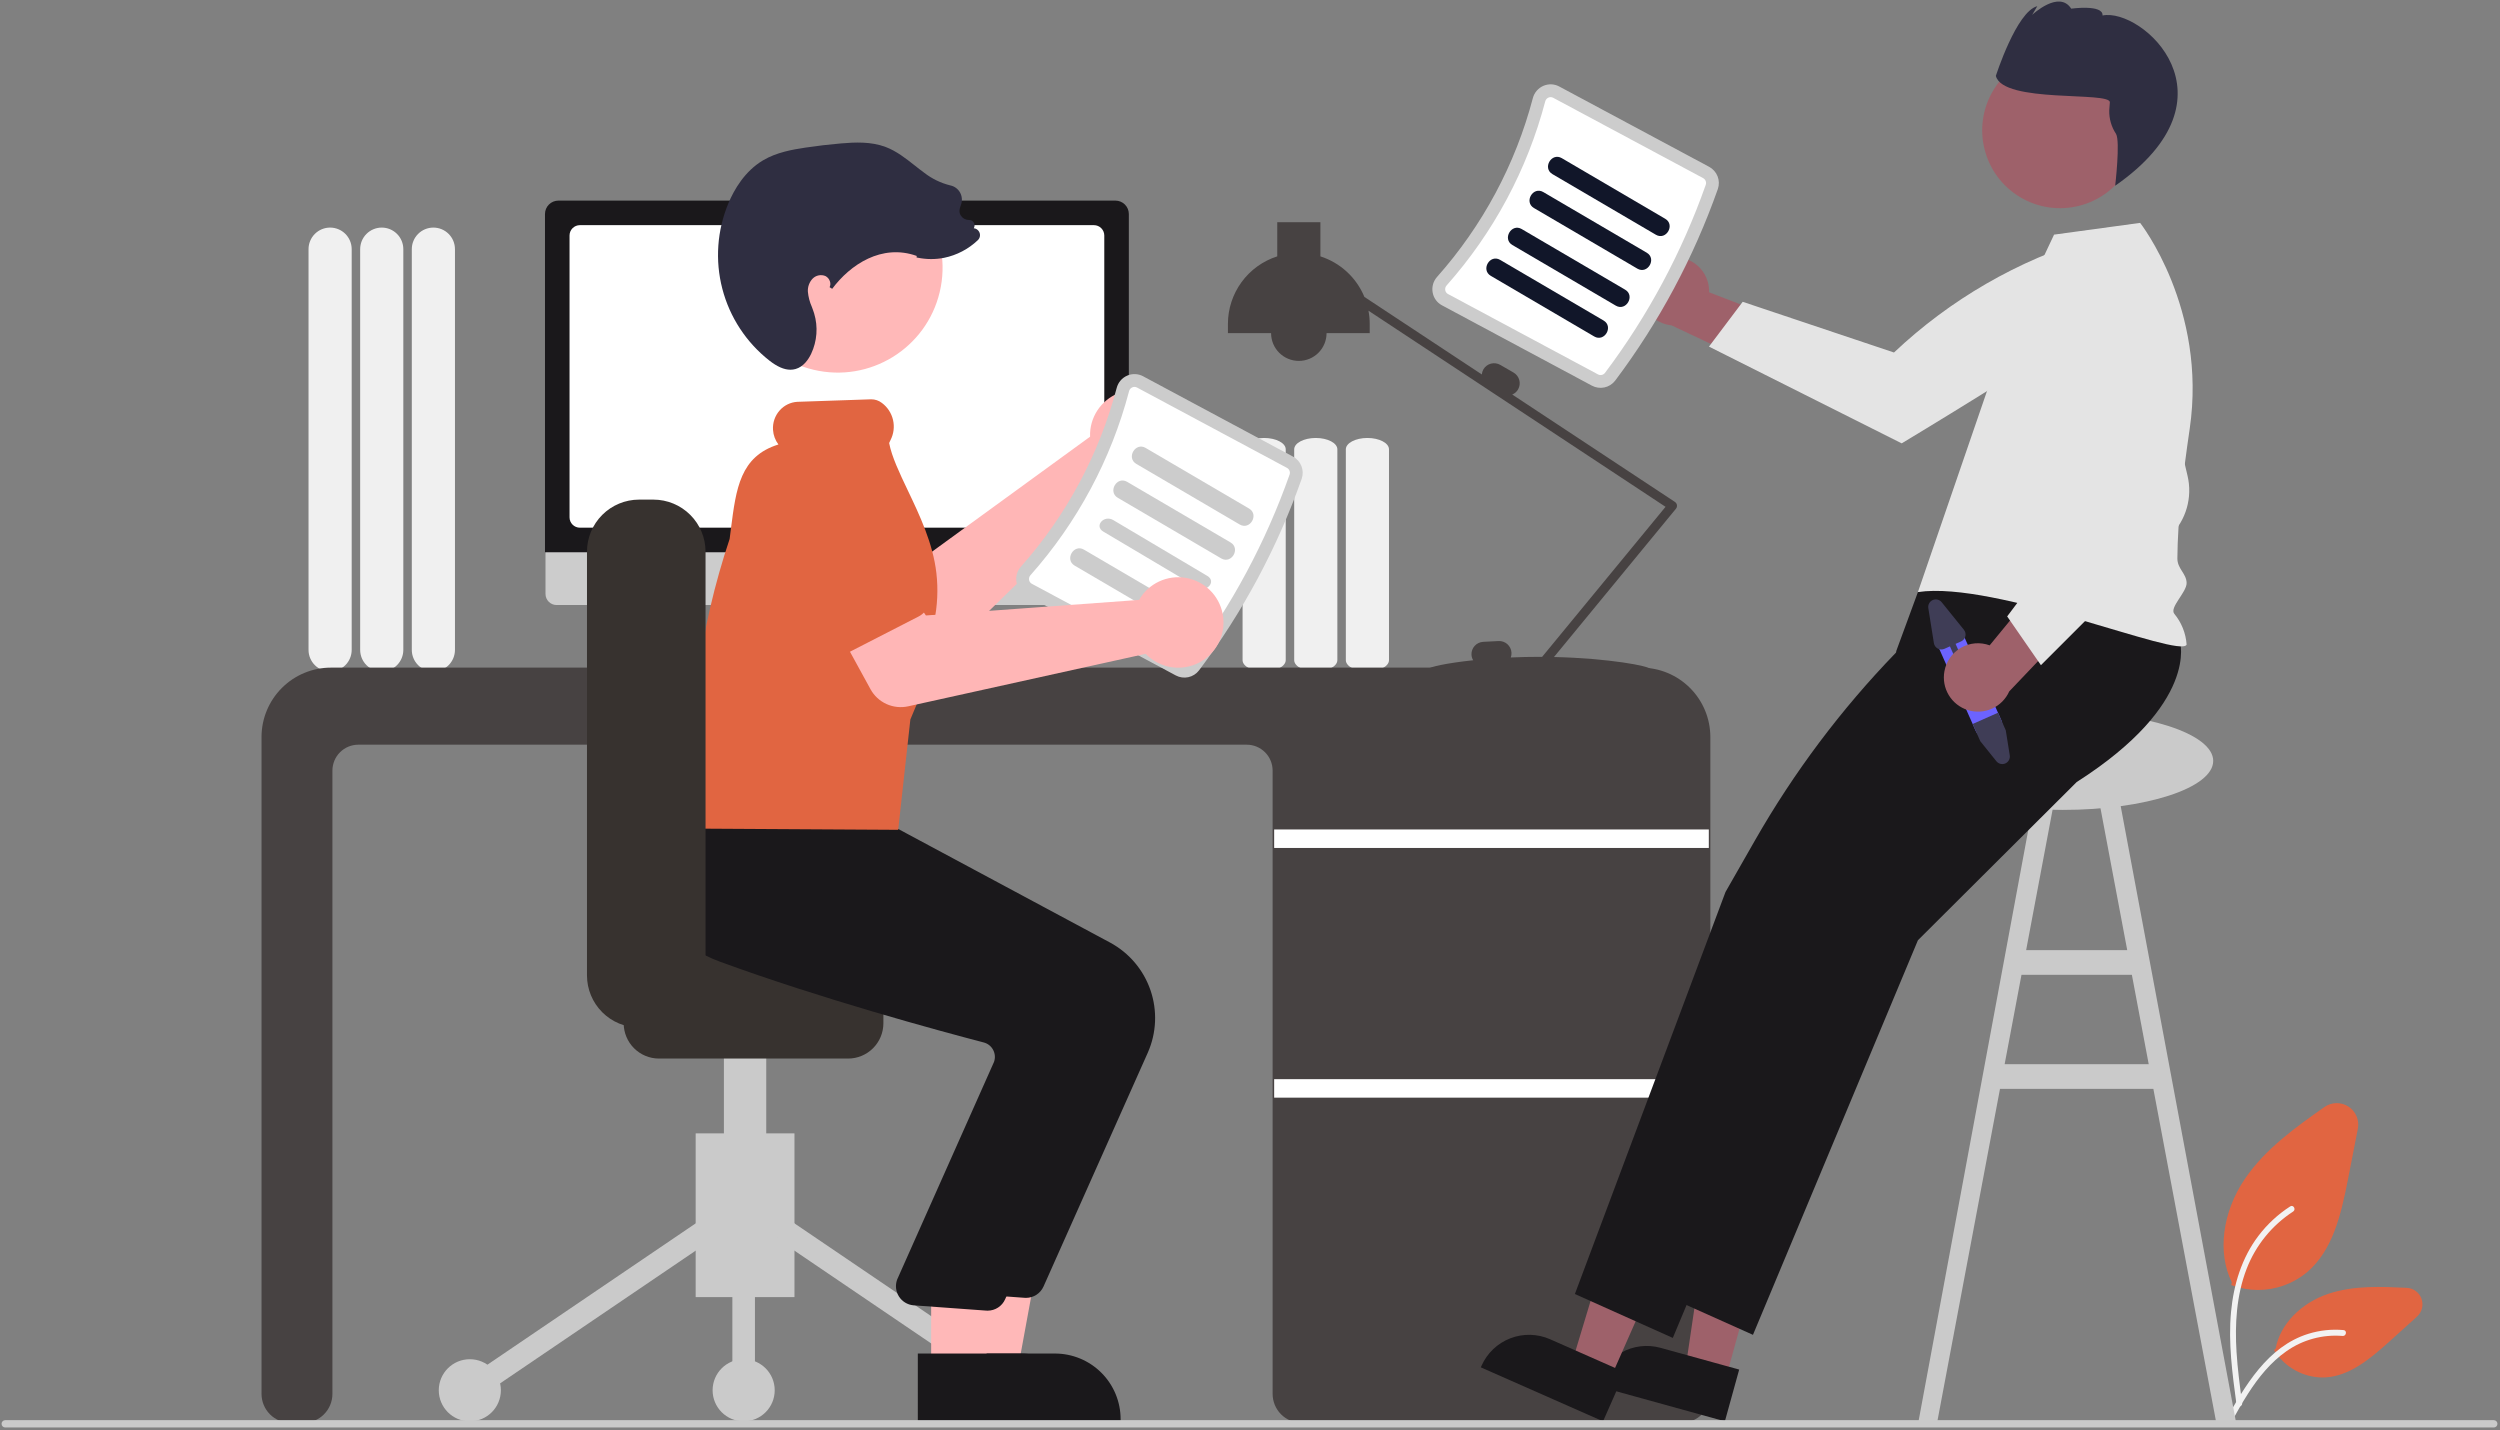 <svg width="811" height="464" viewBox="0 0 811 464" fill="none" xmlns="http://www.w3.org/2000/svg">
<rect x="0" y="0" width="811" height="464" fill="#808080" stroke="none"/>
<g clip-path="url(#clip0_1_96)">
<path d="M133.588 210.827V80.828C133.588 78.971 134.325 77.191 135.638 75.878C136.951 74.565 138.731 73.828 140.588 73.828C142.444 73.828 144.225 74.565 145.537 75.878C146.85 77.191 147.588 78.971 147.588 80.828V210.827C147.588 212.684 146.85 214.464 145.537 215.777C144.225 217.09 142.444 217.827 140.588 217.827C138.731 217.827 136.951 217.09 135.638 215.777C134.325 214.464 133.588 212.684 133.588 210.827Z" fill="#F0F0F0"/>
<path d="M116.838 210.827V80.828C116.838 78.971 117.575 77.191 118.888 75.878C120.201 74.565 121.981 73.828 123.838 73.828C125.694 73.828 127.475 74.565 128.787 75.878C130.1 77.191 130.838 78.971 130.838 80.828V210.827C130.838 212.684 130.1 214.464 128.787 215.777C127.475 217.09 125.694 217.827 123.838 217.827C121.981 217.827 120.201 217.09 118.888 215.777C117.575 214.464 116.838 212.684 116.838 210.827Z" fill="#F0F0F0"/>
<path d="M100.088 210.827V80.828C100.088 78.971 100.825 77.191 102.138 75.878C103.451 74.565 105.231 73.828 107.088 73.828C108.944 73.828 110.725 74.565 112.037 75.878C113.35 77.191 114.088 78.971 114.088 80.828V210.827C114.088 212.684 113.35 214.464 112.037 215.777C110.725 217.09 108.944 217.827 107.088 217.827C105.231 217.827 103.451 217.09 102.138 215.777C100.825 214.464 100.088 212.684 100.088 210.827Z" fill="#F0F0F0"/>
<path d="M732.492 418.464C729.673 418.466 726.875 417.98 724.222 417.028L723.812 416.881L724.001 415.975C719.249 406.375 720.91 393.222 728.254 382.408C734.93 372.577 745.083 365.429 754.04 359.124C755.176 358.324 756.526 357.882 757.916 357.856C759.306 357.829 760.671 358.219 761.838 358.974C763.004 359.73 763.918 360.818 764.461 362.097C765.005 363.376 765.153 364.789 764.888 366.153L761.684 382.587C759.373 394.442 756.623 405.663 748.468 412.66C743.988 416.408 738.333 418.462 732.492 418.464Z" fill="#E16541"/>
<path d="M753.469 446.861C750.366 446.843 747.318 446.05 744.6 444.554C741.882 443.058 739.58 440.907 737.905 438.296L737.673 437.934L738.226 437.446C739.659 429.628 746.399 422.662 755.449 419.666C763.675 416.943 772.755 417.388 780.761 417.78C781.819 417.831 782.837 418.196 783.688 418.827C784.539 419.458 785.183 420.328 785.539 421.325C785.895 422.323 785.946 423.404 785.687 424.431C785.428 425.458 784.87 426.385 784.084 427.094L775.076 435.225C768.53 441.132 762.002 446.466 754.127 446.848C753.907 446.857 753.688 446.861 753.469 446.861Z" fill="#E16541"/>
<path d="M725.513 455.553C724.183 445.648 722.815 435.615 723.748 425.604C724.577 416.712 727.231 408.028 732.633 400.908C735.487 397.147 738.976 393.915 742.943 391.356C743.974 390.691 744.923 392.361 743.897 393.024C737.02 397.488 731.73 404.012 728.785 411.664C725.495 420.219 724.966 429.544 725.533 438.632C725.876 444.127 726.603 449.587 727.335 455.04C727.394 455.284 727.359 455.542 727.237 455.762C727.115 455.982 726.914 456.148 726.675 456.227C726.555 456.26 726.429 456.268 726.305 456.251C726.182 456.235 726.062 456.194 725.954 456.131C725.846 456.069 725.752 455.985 725.676 455.886C725.601 455.787 725.545 455.674 725.513 455.553Z" fill="#F2F2F2"/>
<path d="M721.754 461.247C728.157 449.666 735.583 436.794 748.853 432.68C752.538 431.541 756.409 431.132 760.251 431.477C761.461 431.584 761.159 433.491 759.951 433.384C753.499 432.843 747.061 434.584 741.761 438.304C736.633 441.873 732.639 446.834 729.259 452.096C727.189 455.319 725.335 458.678 723.48 462.034C722.887 463.106 721.154 462.332 721.754 461.247Z" fill="#F2F2F2"/>
<path d="M718.873 461.078L725.338 461.225L686.358 252.988L679.893 254.206L690.072 308.225H657.278L667.457 254.206L660.992 252.988L622.338 461.225L628.477 461.078L648.799 353.225H698.551L718.873 461.078ZM650.306 345.225L655.771 316.225H691.579L697.043 345.225H650.306Z" fill="#CACACA"/>
<path d="M436.588 214.144V145.759C436.588 143.728 439.728 142.077 443.588 142.077C447.448 142.077 450.588 143.728 450.588 145.759V214.144C450.588 216.175 447.448 217.827 443.588 217.827C439.728 217.827 436.588 216.175 436.588 214.144Z" fill="#F0F0F0"/>
<path d="M419.838 214.144V145.759C419.838 143.728 422.978 142.077 426.838 142.077C430.698 142.077 433.838 143.728 433.838 145.759V214.144C433.838 216.175 430.698 217.827 426.838 217.827C422.978 217.827 419.838 216.175 419.838 214.144Z" fill="#F0F0F0"/>
<path d="M403.088 214.144V145.759C403.088 143.728 406.228 142.077 410.088 142.077C413.948 142.077 417.088 143.728 417.088 145.759V214.144C417.088 216.175 413.948 217.827 410.088 217.827C406.228 217.827 403.088 216.175 403.088 214.144Z" fill="#F0F0F0"/>
<path d="M544.002 163.854C543.971 163.646 543.896 163.447 543.783 163.27C543.67 163.093 543.521 162.941 543.345 162.826L490.573 127.987C491.368 127.655 492.033 127.072 492.466 126.327C492.994 125.408 493.136 124.317 492.862 123.293C492.587 122.27 491.919 121.396 491.003 120.863L486.673 118.363C485.753 117.836 484.662 117.694 483.639 117.968C482.615 118.243 481.741 118.911 481.209 119.827C480.921 120.331 480.748 120.892 480.702 121.47L442.608 96.322C441.329 93.224 439.389 90.441 436.925 88.169C434.46 85.897 431.53 84.19 428.338 83.166V72.078H414.338V83.166C409.693 84.651 405.64 87.574 402.764 91.512C399.888 95.451 398.338 100.201 398.338 105.077V108.077H412.338C412.338 110.464 413.286 112.754 414.974 114.441C416.662 116.129 418.951 117.077 421.338 117.077C423.725 117.077 426.014 116.129 427.702 114.441C429.389 112.754 430.338 110.464 430.338 108.077H444.338V105.077C444.336 103.639 444.201 102.204 443.933 100.792L540.302 164.411L500.271 213.082C499.96 213.08 499.651 213.078 499.338 213.078C496.144 213.078 493.049 213.153 490.1 213.283C490.278 212.789 490.356 212.264 490.329 211.739C490.271 210.681 489.796 209.689 489.008 208.979C488.221 208.27 487.185 207.901 486.126 207.953L481.133 208.213C480.075 208.271 479.082 208.746 478.373 209.533C477.663 210.321 477.294 211.357 477.346 212.416C477.383 213.041 477.569 213.649 477.888 214.188C469.059 215.126 463.338 216.419 463.338 217.077C463.338 218.156 478.701 217.129 497.93 217.08C498.018 217.33 498.171 217.552 498.374 217.723C498.576 217.895 498.82 218.009 499.081 218.055C499.342 218.101 499.611 218.076 499.86 217.984C500.108 217.892 500.328 217.735 500.496 217.53L500.866 217.08C520.039 217.133 535.338 218.154 535.338 217.077C535.338 216.063 521.736 213.539 504.112 213.134L543.677 165.03C543.811 164.868 543.909 164.679 543.965 164.476C544.02 164.274 544.033 164.062 544.002 163.854Z" fill="#474242"/>
<path d="M545.445 461.578H422.229C419.739 461.575 417.352 460.584 415.591 458.823C413.831 457.063 412.84 454.675 412.838 452.185V249.969C412.835 247.744 411.95 245.611 410.377 244.038C408.804 242.465 406.671 241.58 404.446 241.578H116.23C114.005 241.58 111.872 242.465 110.299 244.038C108.725 245.611 107.84 247.744 107.838 249.969V452.185C107.835 454.675 106.844 457.063 105.084 458.823C103.323 460.584 100.936 461.575 98.446 461.578H94.23C91.74 461.575 89.353 460.584 87.592 458.823C85.831 457.063 84.841 454.675 84.838 452.185V239.078C84.844 233.112 87.217 227.393 91.435 223.175C95.653 218.957 101.372 216.584 107.338 216.578H532.338C538.303 216.585 544.022 218.957 548.24 223.175C552.458 227.393 554.831 233.112 554.838 239.078V452.185C554.835 454.675 553.844 457.063 552.083 458.823C550.323 460.584 547.935 461.575 545.445 461.578Z" fill="#474242"/>
<path d="M554.338 269.077H413.338V275.077H554.338V269.077Z" fill="white"/>
<path d="M554.338 350.078H413.338V356.078H554.338V350.078Z" fill="white"/>
<path d="M296.621 215.59L292.569 213.884L289.789 193.569H252.769L249.755 213.801L246.13 215.613C245.956 215.7 245.817 215.843 245.735 216.019C245.653 216.194 245.633 216.393 245.677 216.581C245.722 216.77 245.829 216.938 245.981 217.059C246.133 217.179 246.321 217.244 246.515 217.244H296.287C296.486 217.244 296.679 217.176 296.833 217.05C296.986 216.924 297.092 216.749 297.131 216.554C297.171 216.359 297.141 216.157 297.048 215.981C296.955 215.805 296.805 215.667 296.621 215.59Z" fill="#E6E6E6"/>
<path d="M362.409 196.272H180.555C179.601 196.269 178.687 195.889 178.013 195.213C177.339 194.538 176.96 193.623 176.96 192.669V167.025H366.004V192.669C366.004 193.623 365.625 194.538 364.951 195.213C364.277 195.889 363.363 196.269 362.409 196.272Z" fill="#CCCCCC"/>
<path d="M366.194 179.145H176.794V69.421C176.796 68.269 177.254 67.165 178.068 66.351C178.882 65.537 179.986 65.079 181.138 65.078H361.85C363.002 65.079 364.106 65.537 364.92 66.351C365.734 67.165 366.192 68.269 366.194 69.421V179.145Z" fill="#1A181B"/>
<path d="M354.882 171.181H188.106C187.219 171.18 186.368 170.827 185.74 170.199C185.112 169.572 184.759 168.72 184.758 167.833V76.39C184.759 75.502 185.112 74.651 185.74 74.023C186.368 73.395 187.219 73.042 188.106 73.041H354.882C355.769 73.042 356.62 73.395 357.248 74.023C357.876 74.651 358.229 75.502 358.23 76.39V167.833C358.229 168.72 357.876 169.572 357.248 170.199C356.62 170.827 355.769 171.18 354.882 171.181Z" fill="white"/>
<path d="M541.839 83.539C543.435 83.309 545.061 83.431 546.604 83.898C548.147 84.365 549.568 85.164 550.769 86.24C551.969 87.315 552.919 88.641 553.552 90.123C554.185 91.606 554.485 93.209 554.431 94.82L590.996 108.894L574.43 120.731L542.247 105.551C539.546 105.281 537.039 104.03 535.199 102.034C533.36 100.039 532.316 97.439 532.266 94.725C532.216 92.012 533.163 89.375 534.927 87.313C536.691 85.251 539.151 83.908 541.839 83.539Z" fill="#9E616A"/>
<path d="M680.677 76.629L686.863 87.876C685.368 95.01 681.505 101.428 675.9 106.087C666.429 114.075 616.909 143.824 616.909 143.824L554.391 112.438L565.328 97.905L614.41 114.354C632.617 97.161 654.589 84.459 678.574 77.261L680.677 76.629Z" fill="#E4E4E4"/>
<path d="M669.174 262.734C696.121 262.734 717.965 255.616 717.965 246.836C717.965 238.056 696.121 230.938 669.174 230.938C642.228 230.938 620.384 238.056 620.384 246.836C620.384 255.616 642.228 262.734 669.174 262.734Z" fill="#CACACA"/>
<path d="M559.717 447.605L546.761 444.024L554.409 392.346L573.531 397.633L559.717 447.605Z" fill="#9E616A"/>
<path d="M559.549 461.077L517.774 449.529L517.92 449.001C519.112 444.689 521.969 441.026 525.861 438.82C529.753 436.614 534.362 436.043 538.675 437.235L538.676 437.235L564.191 444.289L559.549 461.077Z" fill="#1A181B"/>
<path d="M522.153 447.773L509.856 442.343L524.948 392.331L543.096 400.344L522.153 447.773Z" fill="#9E616A"/>
<path d="M520.026 461.078L480.377 443.57L480.598 443.068C482.406 438.975 485.765 435.768 489.937 434.152C494.109 432.536 498.752 432.643 502.845 434.45L502.846 434.45L527.062 445.143L520.026 461.078Z" fill="#1A181B"/>
<path d="M707.146 207.967C707.146 207.967 713.664 228.16 673.675 253.697L622.174 305.016L568.661 433.022L536.892 418.779L543.123 402.147L547.304 390.986L549.443 385.277L551.736 379.156L585.748 288.369L614.318 238.346L615.146 211.203L622.174 192.069L673.157 173.978L707.146 207.967Z" fill="#1A181B"/>
<path d="M681.146 208.967C681.146 208.967 687.664 229.16 647.675 254.697L596.174 306.016L542.661 434.022L510.892 419.779L517.123 403.147L521.304 391.986L523.443 386.277L525.736 380.156L559.748 289.369L569.314 272.62C581.933 250.524 597.268 230.094 614.96 211.805L624.338 202.111L625.338 187.111L647.157 174.978L681.146 208.967Z" fill="#1A181B"/>
<path d="M650.338 110.111L666.338 76.111L694.259 72.302C694.259 72.302 716.062 100.079 710.338 139.111C708.191 153.748 706.442 168.32 706.338 181.111C706.31 184.515 709.287 186.034 709.338 189.111C709.387 192.134 703.695 197.057 705.338 199.111C707.687 201.942 709.087 205.441 709.338 209.111C707.356 213.827 647.382 188.277 622.174 192.069L650.338 110.111Z" fill="#E4E4E4"/>
<path d="M689.996 55.185C697.123 43.196 693.181 27.699 681.192 20.572C669.202 13.445 653.705 17.387 646.578 29.376C639.451 41.366 643.393 56.862 655.382 63.989C667.372 71.116 682.869 67.175 689.996 55.185Z" fill="#9E616A"/>
<path d="M684.433 33.213C684.385 33.877 684.318 34.758 684.241 35.753C684.162 38.479 684.931 41.162 686.44 43.433C687.853 45.823 686.167 60.254 686.167 60.254C727.535 31.418 694.848 2.447 682.062 5.022C682.329 1.355 671.9 2.808 671.9 2.808C667.927 -3.38 659.219 4.834 659.219 4.834L660.899 2.007C654.138 3.727 647.455 24.622 647.455 24.622C649.748 33.637 684.7 29.546 684.433 33.213Z" fill="#2F2E41"/>
<path d="M523.953 123.486C538.168 104.577 549.406 83.604 557.276 61.295C557.732 59.961 557.7 58.508 557.185 57.195C556.67 55.882 555.706 54.795 554.464 54.126L505.819 28.061C505.032 27.636 504.158 27.396 503.265 27.36C502.371 27.324 501.481 27.492 500.662 27.852C499.828 28.214 499.088 28.762 498.497 29.454C497.907 30.145 497.482 30.963 497.255 31.843C491.593 53.341 480.951 73.204 466.188 89.825C465.58 90.502 465.135 91.308 464.886 92.183C464.637 93.057 464.591 93.977 464.751 94.873C464.905 95.754 465.258 96.588 465.783 97.312C466.308 98.035 466.991 98.63 467.781 99.05L516.427 125.115C517.671 125.779 519.11 125.979 520.488 125.681C521.867 125.382 523.094 124.605 523.953 123.486Z" fill="#CCCCCC"/>
<path d="M520.633 120.992C520.372 121.318 520.004 121.543 519.594 121.628C519.184 121.713 518.758 121.651 518.388 121.455L469.743 95.389C469.506 95.266 469.302 95.09 469.145 94.875C468.988 94.659 468.884 94.411 468.839 94.148C468.789 93.871 468.803 93.585 468.881 93.314C468.959 93.044 469.099 92.795 469.289 92.587C484.487 75.476 495.443 55.028 501.272 32.897C501.339 32.623 501.469 32.369 501.651 32.154C501.833 31.939 502.063 31.769 502.321 31.658C502.565 31.549 502.83 31.498 503.097 31.509C503.364 31.52 503.624 31.593 503.858 31.721L552.503 57.786C552.871 57.985 553.159 58.307 553.315 58.696C553.472 59.084 553.488 59.515 553.36 59.914C545.631 81.823 534.594 102.421 520.633 120.992Z" fill="white"/>
<path d="M503.615 56.486L537.167 76.152C540.505 78.108 543.528 72.924 540.195 70.971L506.643 51.305C503.305 49.348 500.282 54.532 503.615 56.486Z" fill="#111629"/>
<path d="M497.615 67.486L531.167 87.152C534.505 89.108 537.528 83.924 534.195 81.971L500.643 62.305C497.305 60.348 494.282 65.532 497.615 67.486Z" fill="#111629"/>
<path d="M490.615 79.486L524.167 99.152C527.505 101.108 530.528 95.924 527.195 93.971L493.643 74.305C490.305 72.348 487.282 77.532 490.615 79.486Z" fill="#111629"/>
<path d="M483.615 89.486L517.167 109.152C520.505 111.108 523.528 105.925 520.195 103.971L486.643 84.305C483.305 82.348 480.282 87.532 483.615 89.486Z" fill="#111629"/>
<path d="M636.569 205.164L649.166 233.489C649.47 234.168 649.6 234.911 649.544 235.652C649.488 236.393 649.249 237.108 648.847 237.733C648.374 238.48 647.69 239.07 646.882 239.43C646.075 239.789 645.178 239.901 644.307 239.752C644.01 239.707 643.719 239.629 643.439 239.52C642.325 239.09 641.428 238.237 640.942 237.146L628.346 208.821C628.106 208.281 627.974 207.699 627.959 207.108C627.944 206.518 628.045 205.93 628.257 205.378C628.685 204.264 629.539 203.366 630.629 202.881C631.72 202.396 632.958 202.364 634.072 202.792C635.186 203.22 636.084 204.073 636.569 205.164Z" fill="#6C63FF"/>
<path d="M648.15 231.205L650.673 236.922L651.964 245.027C652.049 245.56 651.956 246.107 651.698 246.582C651.44 247.057 651.033 247.434 650.539 247.653C650.046 247.873 649.493 247.923 648.968 247.796C648.443 247.669 647.974 247.372 647.635 246.952L642.413 240.454L639.926 234.862L648.15 231.205Z" fill="#3F3D56"/>
<path d="M625.547 197.283L627.352 208.623C627.411 208.995 627.554 209.347 627.771 209.654C627.989 209.961 628.273 210.214 628.604 210.394C628.934 210.573 629.301 210.674 629.677 210.689C630.053 210.703 630.427 210.632 630.77 210.479L632.56 209.683L636.014 217.45C636.122 217.692 636.321 217.881 636.569 217.976C636.816 218.071 637.091 218.063 637.333 217.956C637.575 217.848 637.764 217.649 637.86 217.401C637.955 217.154 637.948 216.879 637.841 216.637L634.387 208.87L636.177 208.075C636.77 207.81 637.234 207.322 637.468 206.716C637.702 206.11 637.687 205.437 637.425 204.842C637.337 204.645 637.224 204.461 637.089 204.293L629.877 195.358C629.538 194.937 629.069 194.641 628.544 194.514C628.018 194.387 627.466 194.438 626.972 194.657C626.478 194.877 626.071 195.253 625.813 195.728C625.555 196.203 625.462 196.75 625.547 197.283Z" fill="#3F3D56"/>
<path d="M630.772 217.752C631.056 216.165 631.684 214.66 632.613 213.342C633.541 212.025 634.747 210.927 636.146 210.126C637.545 209.325 639.102 208.84 640.708 208.706C642.314 208.572 643.931 208.792 645.443 209.35L670.309 179.072L676.33 198.521L651.794 224.292C650.688 226.77 648.711 228.756 646.239 229.875C643.766 230.993 640.969 231.165 638.378 230.359C635.787 229.553 633.581 227.824 632.179 225.5C630.778 223.177 630.277 220.42 630.772 217.752Z" fill="#9E616A"/>
<path d="M662.077 215.784L651.125 199.965L682.224 158.499L666.203 124.169L667.37 83.334L680.608 80.889L680.773 80.971C687.209 84.676 692.184 90.471 694.872 97.394C698.175 105.65 705.547 136.644 709.648 154.384C710.454 157.822 710.365 161.409 709.392 164.803C708.419 168.197 706.593 171.285 704.088 173.773L662.077 215.784Z" fill="#E4E4E4"/>
<path d="M353.714 139.346C353.623 140.114 353.592 140.888 353.623 141.661L297.55 182.455L282.146 175.638L268.818 197.541L294.916 212.26C297.025 213.45 299.462 213.923 301.862 213.609C304.262 213.295 306.496 212.211 308.227 210.519L364.663 155.396C367.551 156.13 370.595 155.967 373.389 154.929C376.183 153.891 378.594 152.027 380.303 149.585C382.012 147.143 382.936 144.238 382.954 141.258C382.972 138.277 382.081 135.362 380.402 132.9C378.722 130.438 376.333 128.545 373.552 127.474C370.77 126.403 367.729 126.204 364.831 126.904C361.934 127.604 359.319 129.169 357.333 131.391C355.347 133.614 354.084 136.388 353.714 139.346Z" fill="#FFB6B6"/>
<path d="M295.737 183.947L279.385 211.195C278.92 211.97 278.293 212.636 277.547 213.147C276.801 213.658 275.954 214.002 275.063 214.157C274.172 214.311 273.258 214.271 272.384 214.04C271.51 213.81 270.696 213.393 269.997 212.819L245.514 192.712C241.562 190.309 238.724 186.436 237.622 181.944C236.52 177.452 237.245 172.706 239.636 168.746C242.028 164.787 245.892 161.938 250.381 160.823C254.87 159.708 259.619 160.419 263.585 162.799L292.754 174.898C293.589 175.245 294.34 175.767 294.955 176.43C295.57 177.093 296.034 177.881 296.317 178.739C296.601 179.598 296.695 180.508 296.595 181.406C296.495 182.305 296.202 183.171 295.737 183.947Z" fill="#6C63FF"/>
<path d="M225.674 420.783H257.727V367.667H225.674V420.783Z" fill="#CACACA"/>
<path d="M256.12 395.773L252.006 401.836L328.932 454.035L333.046 447.972L256.12 395.773Z" fill="#CACACA"/>
<path d="M227.28 395.773L150.354 447.973L154.468 454.035L231.394 401.836L227.28 395.773Z" fill="#CACACA"/>
<path d="M330.989 461.077C336.553 461.077 341.063 456.567 341.063 451.004C341.063 445.44 336.553 440.93 330.989 440.93C325.426 440.93 320.916 445.44 320.916 451.004C320.916 456.567 325.426 461.077 330.989 461.077Z" fill="#CACACA"/>
<path d="M241.242 461.077C246.806 461.077 251.316 456.567 251.316 451.004C251.316 445.44 246.806 440.93 241.242 440.93C235.679 440.93 231.169 445.44 231.169 451.004C231.169 456.567 235.679 461.077 241.242 461.077Z" fill="#CACACA"/>
<path d="M152.411 461.077C157.975 461.077 162.485 456.567 162.485 451.004C162.485 445.44 157.975 440.93 152.411 440.93C146.848 440.93 142.338 445.44 142.338 451.004C142.338 456.567 146.848 461.077 152.411 461.077Z" fill="#CACACA"/>
<path d="M244.906 398.804H237.579V451.004H244.906V398.804Z" fill="#CACACA"/>
<path d="M234.832 391.478H248.569V320.962H234.832V391.478Z" fill="#CACACA"/>
<path d="M202.322 331.952V315.468C202.325 312.433 203.532 309.523 205.678 307.377C207.824 305.231 210.734 304.024 213.769 304.02H275.126C278.161 304.024 281.071 305.231 283.217 307.377C285.363 309.523 286.57 312.433 286.574 315.468V331.952C286.57 334.987 285.363 337.896 283.217 340.043C281.071 342.189 278.161 343.396 275.126 343.399H213.769C210.734 343.396 207.824 342.189 205.678 340.043C203.532 337.896 202.325 334.987 202.322 331.952Z" fill="#37322F"/>
<path d="M313.141 444.629L330.109 444.628L338.183 400.617L313.139 400.618L313.141 444.629Z" fill="#FFB8B8"/>
<path d="M308.813 461.078L363.528 461.076V460.383C363.528 457.587 362.978 454.817 361.907 452.234C360.837 449.65 359.269 447.302 357.291 445.325C355.314 443.347 352.966 441.778 350.382 440.708C347.798 439.638 345.029 439.087 342.233 439.087H342.23L308.812 439.088L308.813 461.078Z" fill="#1A181B"/>
<path d="M338.521 417.337L372.35 341.476C375.175 335.083 375.487 327.859 373.225 321.246C370.963 314.632 366.293 309.113 360.144 305.788L286.767 266.441L253.284 263.593L222.398 260.785L222.175 261.162C221.89 261.643 215.249 273.114 219.738 285.691C223.143 295.231 232 302.683 246.063 307.84C278.886 319.875 316.804 330.162 331.582 334.025C332.236 334.192 332.846 334.495 333.373 334.915C333.901 335.335 334.334 335.861 334.643 336.46C334.953 337.052 335.137 337.702 335.184 338.369C335.231 339.036 335.139 339.705 334.915 340.334L303.486 410.945C303.158 411.84 303.04 412.799 303.141 413.748C303.242 414.696 303.559 415.609 304.068 416.415C304.578 417.221 305.266 417.9 306.079 418.398C306.892 418.897 307.809 419.202 308.759 419.29L332.242 421C332.442 421.019 332.64 421.028 332.838 421.028C334.04 421.028 335.217 420.679 336.226 420.024C337.235 419.369 338.032 418.436 338.521 417.337Z" fill="#1A181B"/>
<path d="M302.068 444.629L319.036 444.628L327.11 400.617L302.066 400.618L302.068 444.629Z" fill="#FFB8B8"/>
<path d="M297.74 461.078L352.455 461.076V460.383C352.455 457.587 351.905 454.817 350.834 452.234C349.764 449.65 348.196 447.302 346.218 445.325C344.241 443.347 341.893 441.778 339.309 440.708C336.725 439.638 333.956 439.087 331.16 439.087H331.157L297.739 439.088L297.74 461.078Z" fill="#1A181B"/>
<path d="M326.064 421.489L359.893 345.629C362.718 339.235 363.03 332.012 360.768 325.398C358.506 318.784 353.836 313.265 347.687 309.94L274.31 270.593L240.827 267.745L216.635 265.646L216.638 265.315C216.354 265.796 209.713 277.266 214.202 289.844C217.607 299.384 219.543 306.836 233.605 311.992C266.429 324.028 304.347 334.314 319.125 338.177C319.778 338.344 320.389 338.647 320.916 339.067C321.444 339.487 321.876 340.014 322.186 340.613C322.496 341.205 322.68 341.855 322.727 342.521C322.774 343.188 322.682 343.857 322.457 344.487L291.029 415.097C290.701 415.993 290.582 416.952 290.683 417.9C290.784 418.849 291.102 419.761 291.611 420.567C292.121 421.374 292.809 422.052 293.622 422.551C294.435 423.049 295.352 423.354 296.301 423.442L319.785 425.152C319.985 425.171 320.183 425.181 320.381 425.181C321.583 425.18 322.76 424.831 323.769 424.176C324.777 423.521 325.575 422.588 326.064 421.489Z" fill="#1A181B"/>
<path d="M304.844 94.739C309.188 76.473 297.902 58.144 279.636 53.8C261.37 49.457 243.041 60.742 238.698 79.008C234.354 97.274 245.64 115.603 263.905 119.947C282.171 124.29 300.5 113.005 304.844 94.739Z" fill="#FFB8B8"/>
<path d="M388.953 217.486C403.168 198.577 414.406 177.604 422.276 155.295C422.732 153.961 422.7 152.508 422.185 151.195C421.67 149.882 420.706 148.795 419.464 148.126L370.819 122.061C370.032 121.636 369.158 121.396 368.265 121.36C367.371 121.324 366.481 121.492 365.662 121.852C364.828 122.214 364.088 122.762 363.497 123.454C362.907 124.145 362.482 124.963 362.255 125.843C356.593 147.341 345.951 167.204 331.188 183.825C330.58 184.502 330.135 185.308 329.886 186.183C329.637 187.057 329.591 187.977 329.751 188.873C329.905 189.753 330.258 190.588 330.783 191.312C331.308 192.036 331.991 192.63 332.781 193.05L381.427 219.115C382.671 219.779 384.11 219.979 385.488 219.681C386.867 219.382 388.094 218.605 388.953 217.486Z" fill="#CCCCCC"/>
<path d="M385.633 214.992C385.372 215.318 385.004 215.543 384.594 215.628C384.184 215.713 383.758 215.652 383.388 215.455L334.743 189.39C334.506 189.266 334.302 189.09 334.145 188.875C333.988 188.659 333.884 188.411 333.839 188.148C333.789 187.871 333.803 187.585 333.881 187.315C333.959 187.044 334.099 186.795 334.289 186.587C349.487 169.476 360.443 149.028 366.272 126.897C366.339 126.623 366.469 126.369 366.651 126.154C366.833 125.939 367.063 125.769 367.321 125.658C367.565 125.549 367.83 125.498 368.097 125.509C368.364 125.52 368.624 125.593 368.858 125.721L417.503 151.786C417.871 151.985 418.159 152.307 418.315 152.696C418.472 153.084 418.488 153.515 418.36 153.914C410.631 175.824 399.594 196.421 385.633 214.992Z" fill="white"/>
<path d="M368.615 150.486L402.167 170.152C405.505 172.108 408.528 166.925 405.195 164.971L371.643 145.305C368.305 143.348 365.282 148.532 368.615 150.486Z" fill="#CCCCCC"/>
<path d="M362.615 161.486L396.167 181.152C399.505 183.108 402.528 177.925 399.195 175.971L365.643 156.305C362.305 154.348 359.282 159.532 362.615 161.486Z" fill="#CCCCCC"/>
<path d="M357.9 172.443L388.414 190.557C391.45 192.36 394.697 188.634 391.666 186.834L361.152 168.719C358.116 166.917 354.869 170.643 357.9 172.443Z" fill="#CCCCCC"/>
<path d="M348.615 183.486L382.167 203.152C385.505 205.108 388.528 199.925 385.195 197.971L351.643 178.305C348.305 176.348 345.282 181.532 348.615 183.486Z" fill="#CCCCCC"/>
<path d="M291.372 269.194L224.098 268.792L224.08 268.313C222.797 234.56 226.922 203.983 236.691 174.839C236.829 173.748 236.979 172.582 237.125 171.437C238.794 158.398 240.119 148.046 252.518 144.19C251.485 142.817 250.876 141.171 250.766 139.456C250.688 138.316 250.837 137.172 251.206 136.091C251.574 135.009 252.154 134.012 252.911 133.156C253.636 132.33 254.518 131.657 255.505 131.175C256.493 130.693 257.567 130.412 258.664 130.35L282.609 129.534C283.867 129.526 285.092 129.941 286.086 130.713C287.909 132.067 289.19 134.026 289.7 136.239C290.21 138.452 289.916 140.774 288.869 142.79C288.587 143.352 288.479 143.607 288.438 143.719C289.289 148.179 291.815 153.477 294.488 159.083C298.315 167.11 302.653 176.208 303.768 185.941C304.37 191.197 304.12 196.515 303.027 201.69C302.528 204.479 302.413 207.323 302.685 210.143C302.904 214.325 303.11 218.273 300.747 222.092C300.144 223.127 299.455 224.23 298.646 225.453L295.321 233.401L291.372 269.194Z" fill="#E16541"/>
<path d="M190.416 316.431V178.969C190.421 174.49 192.203 170.195 195.37 167.028C198.538 163.861 202.832 162.079 207.311 162.074H211.984C216.464 162.079 220.758 163.861 223.925 167.028C227.093 170.195 228.874 174.49 228.879 178.969V316.431C228.874 320.91 227.093 325.204 223.925 328.372C220.758 331.539 216.464 333.32 211.984 333.326H207.311C202.832 333.32 198.538 331.539 195.37 328.372C192.203 325.204 190.421 320.91 190.416 316.431Z" fill="#37322F"/>
<path d="M370.82 192.689C370.338 193.293 369.903 193.935 369.521 194.608L300.363 199.657L290.878 185.736L267.997 197.304L282.393 223.582C283.556 225.704 285.377 227.393 287.581 228.393C289.785 229.393 292.254 229.652 294.618 229.129L371.647 212.1C373.713 214.249 376.384 215.717 379.305 216.31C382.226 216.903 385.259 216.593 387.999 215.421C390.739 214.248 393.058 212.269 394.646 209.747C396.234 207.225 397.017 204.279 396.89 201.302C396.763 198.324 395.733 195.455 393.936 193.077C392.139 190.699 389.66 188.925 386.83 187.99C384 187.055 380.953 187.004 378.093 187.843C375.233 188.682 372.696 190.373 370.82 192.689Z" fill="#FFB6B6"/>
<path d="M298.036 199.967L269.765 214.478C268.96 214.891 268.076 215.126 267.173 215.166C266.27 215.207 265.368 215.052 264.53 214.713C263.692 214.373 262.937 213.857 262.316 213.2C261.696 212.542 261.224 211.759 260.933 210.903L250.753 180.901C248.665 176.783 248.294 172.005 249.719 167.613C251.145 163.221 254.252 159.573 258.361 157.466C245.829 163.898 271.929 145.626 281.891 165.034L300.279 190.707C300.805 191.442 301.167 192.282 301.339 193.17C301.512 194.057 301.491 194.972 301.278 195.85C301.065 196.729 300.665 197.552 300.106 198.262C299.546 198.972 298.84 199.554 298.036 199.967Z" fill="#E16541"/>
<path d="M256.413 119.938C254.367 119.938 252.11 118.952 249.564 116.954C242.074 111.073 236.72 102.896 234.324 93.679C231.928 84.462 232.621 74.713 236.299 65.929C238.15 61.508 241.611 55.499 247.591 51.977C251.89 49.447 256.94 48.533 261.336 47.875C265.141 47.305 268.995 46.85 272.789 46.527C277.322 46.139 282.559 45.878 287.335 47.692C290.834 49.022 293.813 51.371 296.693 53.642C297.697 54.434 298.735 55.253 299.775 56.011C302.295 57.976 305.2 59.387 308.303 60.152C308.957 60.288 309.575 60.563 310.115 60.958C310.654 61.353 311.102 61.859 311.429 62.442C311.763 63.035 311.965 63.693 312.023 64.37C312.08 65.048 311.992 65.73 311.763 66.371C311.314 67.631 310.908 68.766 311.729 69.997C312.033 70.43 312.438 70.783 312.91 71.023C313.382 71.263 313.905 71.385 314.435 71.376C314.714 71.371 314.99 71.437 315.238 71.566C315.486 71.695 315.697 71.884 315.853 72.116C316.011 72.346 316.111 72.611 316.144 72.888C316.176 73.165 316.14 73.446 316.039 73.706L315.907 74.045C316.259 74.078 316.598 74.195 316.894 74.388C317.19 74.581 317.435 74.843 317.608 75.151C317.865 75.59 317.964 76.104 317.889 76.607C317.814 77.111 317.57 77.573 317.197 77.919C314.163 80.806 310.381 82.786 306.279 83.633C303.472 84.183 300.584 84.177 297.78 83.613L297.329 83.525L297.384 83.025C286.04 78.979 275.8 85.846 269.963 93.695L269.12 93.163C269.264 92.87 269.349 92.552 269.367 92.226C269.385 91.9 269.338 91.573 269.227 91.266C269.109 90.898 268.92 90.556 268.67 90.261C268.421 89.966 268.115 89.723 267.771 89.546C267.076 89.259 266.311 89.184 265.574 89.332C264.836 89.479 264.159 89.841 263.627 90.373C263.085 90.941 262.668 91.615 262.401 92.353C262.134 93.091 262.024 93.876 262.078 94.659C262.231 96.318 262.654 97.941 263.329 99.465C263.603 100.193 263.887 100.947 264.118 101.707C265.41 106.023 265.066 110.664 263.151 114.742C262.267 116.602 260.669 118.974 258.075 119.71C257.534 119.862 256.975 119.939 256.413 119.938Z" fill="#2F2E41"/>
<path d="M808.985 463.077H1.691C1.375 463.077 1.073 462.951 0.851 462.727C0.628 462.504 0.503 462.202 0.503 461.887C0.503 461.572 0.628 461.269 0.851 461.046C1.073 460.823 1.375 460.697 1.691 460.696H808.985C809.3 460.696 809.603 460.822 809.827 461.045C810.05 461.268 810.175 461.571 810.175 461.887C810.175 462.203 810.05 462.505 809.827 462.729C809.603 462.952 809.3 463.077 808.985 463.077Z" fill="#CACACA"/>
</g>
<defs>
<clipPath id="clip0_1_96">
<rect width="809.675" height="462.577" fill="white" transform="translate(0.5 0.5)"/>
</clipPath>
</defs>
</svg>
